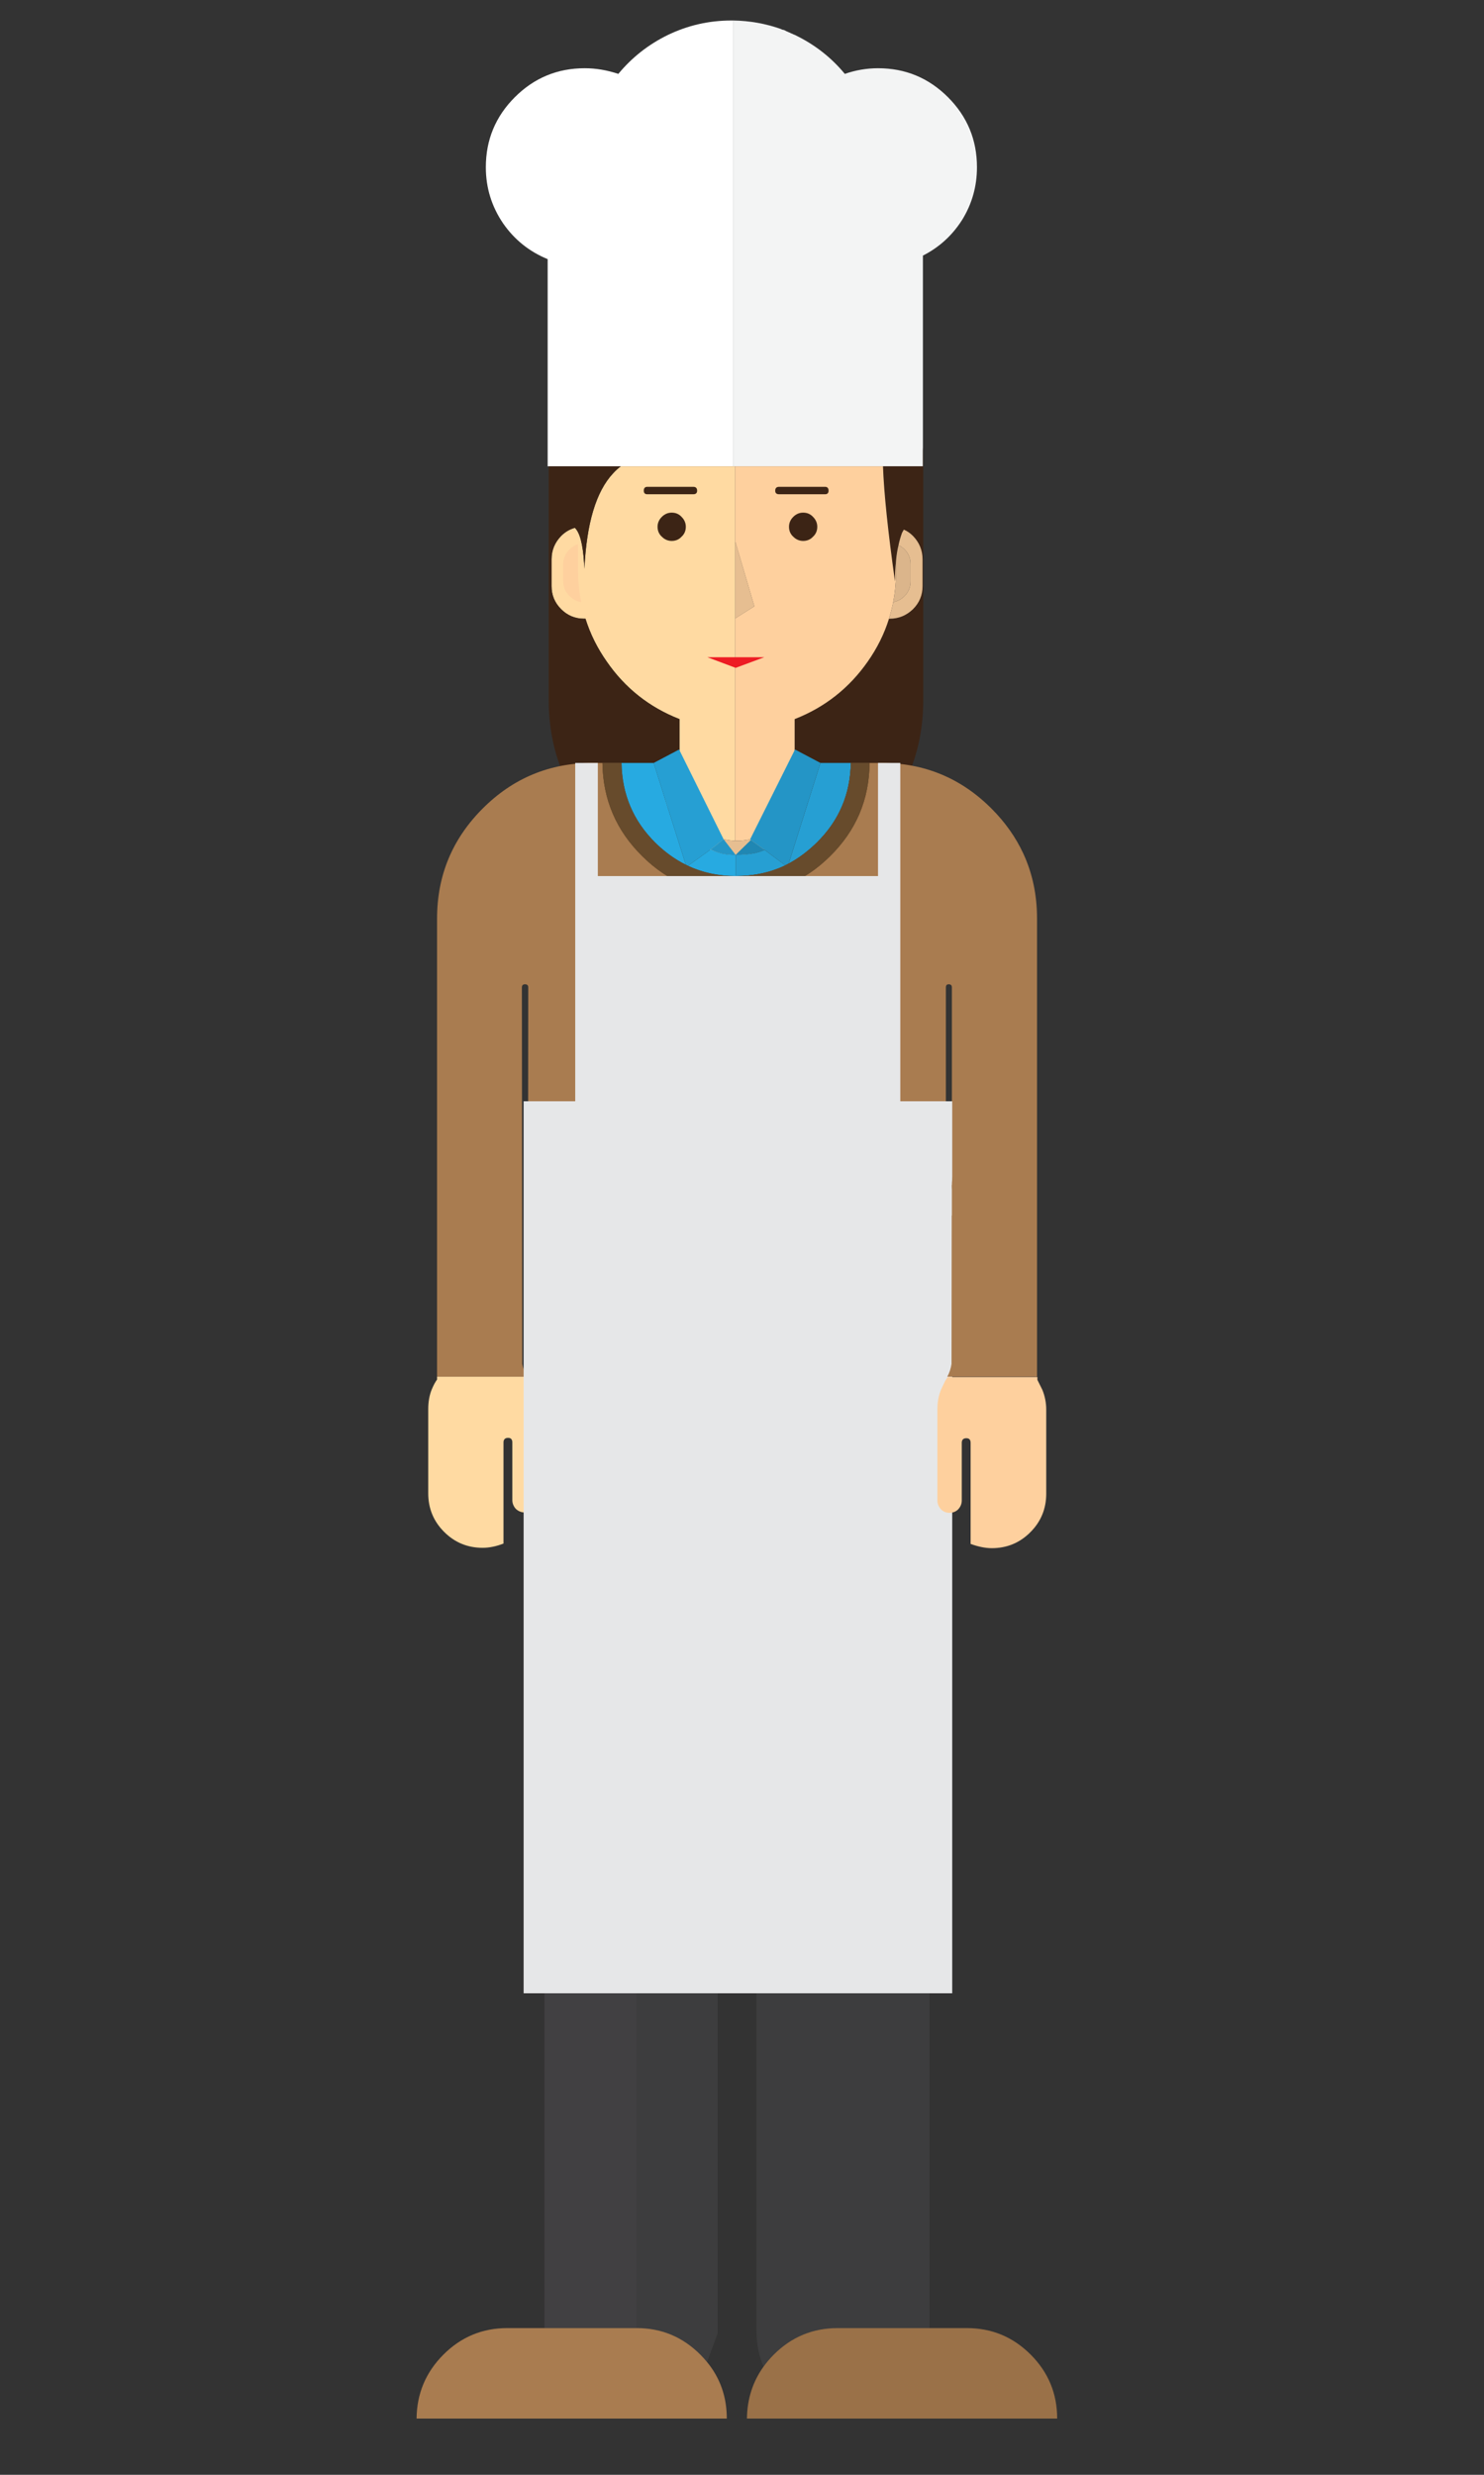 <?xml version="1.0" encoding="utf-8"?><svg xmlns:xlink="http://www.w3.org/1999/xlink" id="bartender" image-rendering="auto" baseProfile="basic" version="1.1" x="0px" y="0px" width="210" height="350" xmlns="http://www.w3.org/2000/svg"><rect width="100%" height="100%" fill="#333333" stroke="none"/><g id="idle" overflow="visible"><path fill="#F3F4F4" d="M136.15,31.1Q138.25,27.7 138.25,23.65 138.25,17.85 134.15,13.75 130.05,9.65 124.25,9.65 121.85,9.65 119.55,10.45 116.7,7 112.6,5 112.55,4.95 112.5,4.95 112.35,4.9 112.25,4.85 112.1,4.75 111.9,4.7 111.8,4.6 111.7,4.6 111.45,4.5 111.25,4.4 111.1,4.3 110.95,4.25 110.8,4.2 110.7,4.2 110.6,4.15 110.5,4.1 107.25,2.95 103.75,2.9L103.75,65.95 104.05,65.95 124.95,65.95 130.6,65.95 130.6,63.25 130.6,36.15Q134.05,34.4 136.15,31.1"/><path fill="#FFF" d="M103.75,2.9Q103.65,2.9 103.5,2.9 98.75,2.9 94.5,4.95 90.4,6.95 87.5,10.45 85.1,9.65 82.75,9.65 76.95,9.65 72.85,13.75 68.75,17.85 68.75,23.65 68.75,28 71.2,31.6 73.6,35.05 77.5,36.65L77.5,65.95 77.65,65.95 87.85,65.95 103.75,65.95 103.75,2.9"/><path fill="#FFDAA2" d="M104.05,65.95L103.75,65.95 87.85,65.95Q87.3,66.35 86.75,66.95 83.15,70.8 82.7,80.45 82.7,80 82.65,79.6 82.4,75.65 81.35,74.65 80.25,74.95 79.4,75.8 78.05,77.2 78.05,79.1L78.05,82.9Q78.05,84.8 79.4,86.15 80.75,87.5 82.65,87.5 82.75,87.5 82.85,87.5 83.85,90.7 85.85,93.55 89.75,99.2 96.15,101.7L96.15,107.95 96.15,110.7Q96.15,114.1 98.55,116.5 100.8,118.8 104.05,118.9L104.05,87.45 104.05,76.6 104.05,65.95"/><path fill="#3C2415" d="M98.1,68.85L91.6,68.85Q91.1,68.85 91.1,69.4 91.1,69.9 91.6,69.9L98.1,69.9Q98.65,69.9 98.65,69.4 98.65,68.85 98.1,68.85"/><path fill="#FED09E" d="M81.8,80.7L81.8,76.95Q81.15,77.15 80.6,77.7 79.7,78.55 79.7,79.75L79.7,82.2Q79.7,83.45 80.6,84.3 81.3,85 82.25,85.15 81.8,83 81.8,80.7"/><path fill="#3C2415" d="M86.75,66.95Q87.3,66.35 87.85,65.95L77.65,65.95 77.65,99Q77.65,110 85.4,117.75 93.15,125.5 104.15,125.5 115.15,125.5 122.9,117.75 130.65,110 130.65,99L130.65,65Q130.65,64.1 130.6,63.25L130.6,65.95 124.95,65.95Q125.15,71.6 126.65,82.25 126.65,80.65 126.8,79.25 126.9,78.1 127.15,77.1 127.35,76.15 127.65,75.35L127.9,74.9Q128.6,75.2 129.2,75.8 130.55,77.2 130.55,79.1L130.55,82.9Q130.55,84.8 129.2,86.15 127.8,87.5 125.9,87.5 125.85,87.5 125.8,87.5 124.8,90.7 122.8,93.55 118.85,99.2 112.45,101.7L112.45,107.95 114.55,107.95 114.55,110.55Q114.55,114.85 111.55,117.85 108.5,120.9 104.25,120.9 100,120.9 96.95,117.85 93.9,114.85 93.9,110.55L93.9,107.95 96.15,107.95 96.15,101.7Q89.75,99.2 85.85,93.55 83.85,90.7 82.85,87.5 82.75,87.5 82.65,87.5 80.75,87.5 79.4,86.15 78.05,84.8 78.05,82.9L78.05,79.1Q78.05,77.2 79.4,75.8 80.25,74.95 81.35,74.65 82.4,75.65 82.65,79.6 82.7,80 82.7,80.45 83.15,70.8 86.75,66.95"/><path fill="#E6BE91" d="M104.05,87.45L106.75,85.75 104.05,76.6 104.05,87.45"/><path fill="#FED09E" d="M106.75,85.75L104.05,87.45 104.05,118.9 104.3,118.9Q107.7,118.9 110.05,116.5 112.45,114.1 112.45,110.7L112.45,107.95 112.45,101.7Q118.85,99.2 122.8,93.55 124.8,90.7 125.8,87.5 126.15,86.35 126.4,85.15 126.75,83.25 126.8,81.3 126.8,81 126.8,80.7L126.8,79.25Q126.65,80.65 126.65,82.25 125.15,71.6 124.95,65.95L104.05,65.95 104.05,76.6 106.75,85.75"/><path fill="#3C2415" d="M116.75,69.9Q117.25,69.9 117.25,69.4 117.25,68.85 116.75,68.85L110.25,68.85Q109.7,68.85 109.7,69.4 109.7,69.9 110.25,69.9L116.75,69.9"/><path fill="#DBB58B" d="M127.15,77.1Q126.9,78.1 126.8,79.25L126.8,80.7Q126.8,81 126.8,81.3 126.75,83.25 126.4,85.15 127.3,85 128,84.3 128.85,83.45 128.85,82.2L128.85,79.75Q128.85,78.55 128,77.7 127.6,77.3 127.15,77.1"/><path fill="#E6BE91" d="M129.2,75.8Q128.6,75.2 127.9,74.9L127.65,75.35Q127.35,76.15 127.15,77.1 127.6,77.3 128,77.7 128.85,78.55 128.85,79.75L128.85,82.2Q128.85,83.45 128,84.3 127.3,85 126.4,85.15 126.15,86.35 125.8,87.5 125.85,87.5 125.9,87.5 127.8,87.5 129.2,86.15 130.55,84.8 130.55,82.9L130.55,79.1Q130.55,77.2 129.2,75.8"/><path fill="#E6BE91" d="M112.45,107.95L112.45,110.7Q112.45,114.1 110.05,116.5 107.7,118.9 104.3,118.9L104.05,118.9Q100.8,118.8 98.55,116.5 96.15,114.1 96.15,110.7L96.15,107.95 93.9,107.95 93.9,110.55Q93.9,114.85 96.95,117.85 100,120.9 104.25,120.9 108.5,120.9 111.55,117.85 114.55,114.85 114.55,110.55L114.55,107.95 112.45,107.95"/><path fill="#3D3D3E" d="M131.55,196.7L104.1,196.7 104.1,212.75Q98.3,212.75 94.2,216.85 90.1,220.95 90.1,226.75L90.1,329.25Q95.35,329.25 99.1,333 99.6,333.5 100.05,334.05L101.55,330Q101.55,329.85 101.55,329.7L101.55,221.95Q101.55,220.8 102.35,219.95 103.15,219.15 104.3,219.15 105.45,219.15 106.25,219.95 107.05,220.8 107.05,221.95L107.05,329.7Q107.05,332.4 108.05,334.7 108.7,333.8 109.5,333 113.25,329.25 118.55,329.25L131.55,329.25 131.55,196.7"/><path fill="#414042" d="M104.1,196.7L77.05,196.7 77.05,329.25 90.1,329.25 90.1,226.75Q90.1,220.95 94.2,216.85 98.3,212.75 104.1,212.75L104.1,196.7"/><path fill="#A97C50" d="M62.75,333Q59,336.75 58.95,342.05L102.85,342.05Q102.85,337.45 100.05,334.05 99.6,333.5 99.1,333 95.35,329.25 90.1,329.25L77.05,329.25 71.8,329.25Q66.5,329.25 62.75,333"/><path fill="#9A7148" d="M145.85,333Q142.1,329.25 136.8,329.25L131.55,329.25 118.55,329.25Q113.25,329.25 109.5,333 108.7,333.8 108.05,334.7 105.75,337.9 105.7,342.05L149.6,342.05Q149.6,336.75 145.85,333"/><g id="eye" transform="matrix(1 0 0 1 93 72.45)"><g style="display:none;"><path fill="#3C2415" d="M4.251,1.701Q4.251,1.151 3.901,1.151L-0.299,1.151Q-0.649,1.151 -0.649,1.701 -0.649,2.201 -0.299,2.201L3.901,2.201Q4.251,2.201 4.251,1.701"/><path fill="#3C2415" d="M23.351,1.701Q23.351,1.151 23.001,1.151L18.801,1.151Q18.451,1.151 18.451,1.701 18.451,2.201 18.801,2.201L23.001,2.201Q23.351,2.201 23.351,1.701"/><animate attributeName="display" repeatCount="indefinite" dur="0.792s" keyTimes="0;0.684;1" values="none;inline;inline"/></g><g><path fill="#3C2415" d="M2.051,0.051Q1.251,0.051 0.651,0.651 0.051,1.251 0.051,2.051 0.051,2.901 0.651,3.451 1.251,4.051 2.051,4.051 2.901,4.051 3.451,3.451 4.051,2.901 4.051,2.051 4.051,1.251 3.451,0.651 2.901,0.051 2.051,0.051"/><path fill="#3C2415" d="M20.651,0.051Q19.851,0.051 19.251,0.651 18.651,1.251 18.651,2.051 18.651,2.901 19.251,3.451 19.851,4.051 20.651,4.051 21.501,4.051 22.051,3.451 22.651,2.901 22.651,2.051 22.651,1.251 22.051,0.651 21.501,0.051 20.651,0.051"/><animate attributeName="display" repeatCount="indefinite" dur="0.792s" keyTimes="0;0.684;1" values="inline;none;none"/></g></g><g id="mulut" transform="matrix(1 0 0 1 100.05 92.9)"><path fill="#ED1C24" d="M8.101,0.051L0.051,0.051 4.051,1.551 8.101,0.051"/></g><path fill="#269FD3" d="M120.4,107.9L116.1,107.9 111.6,122.15Q113.7,121 115.55,119.2 120.3,114.55 120.4,107.9"/><path fill="#2495C6" d="M116.1,107.9L112.5,106 106.15,118.7 106.25,118.8 108.2,120.2 111.15,122.4Q111.35,122.25 111.6,122.15L116.1,107.9"/><path fill="#2087B3" d="M106.25,118.8L104.1,120.9Q106.65,120.9 108.2,120.2L106.25,118.8"/><path fill="#2495C6" d="M104.1,120.9L102.4,118.7Q101.9,119.05 101.45,119.45L100.6,120.1 100.5,120.15 100.55,120.15Q102.05,120.9 104.1,120.9"/><path fill="#269FD3" d="M111.15,122.4L108.2,120.2Q106.65,120.9 104.1,120.9L104.1,123.9 104.15,123.9Q107.95,123.9 111.15,122.4"/><path fill="#269FD3" d="M101.45,119.45Q101.9,119.05 102.4,118.7L96.1,106 92.5,107.9 97.05,122.3Q97.2,122.4 97.35,122.45L100.55,120.15 100.5,120.15 100.6,120.1 101.45,119.45"/><path fill="#674B2C" d="M115.55,119.2Q113.7,121 111.6,122.15 111.35,122.25 111.15,122.4 107.95,123.9 104.15,123.9L104.1,123.9Q100.45,123.9 97.35,122.45 97.2,122.4 97.05,122.3 94.75,121.15 92.75,119.2 88.05,114.55 87.95,107.9L85.25,107.9Q85.35,115.65 90.9,121.1 96.4,126.55 104.1,126.55L104.15,126.55Q111.95,126.55 117.45,121.1 123,115.65 123.05,107.9L120.4,107.9Q120.3,114.55 115.55,119.2"/><path fill="#27AAE1" d="M92.75,119.2Q94.75,121.15 97.05,122.3L92.5,107.9 87.95,107.9Q88.05,114.55 92.75,119.2"/><path fill="#27AAE1" d="M100.55,120.15L97.35,122.45Q100.45,123.9 104.1,123.9L104.1,120.9Q102.05,120.9 100.55,120.15"/><path fill="#A97C50" d="M68.3,114.35Q61.85,120.8 61.85,129.9L61.85,194.7 74.55,194.7Q74.1,193.9 73.9,192.9L73.85,139.65Q73.85,139.2 74.3,139.2 74.75,139.2 74.75,139.65L74.7,191.6Q74.7,194.7 76.95,196.95 79.15,199.15 82.3,199.15L126.3,199.15Q129.4,199.15 131.65,196.95 133.85,194.7 133.85,191.6L133.85,139.65Q133.85,139.2 134.25,139.2 134.7,139.2 134.7,139.65L134.7,167.55Q134.75,169.95 136.5,171.7 138.25,173.45 140.7,173.45 143.1,173.45 144.8,171.9 144.9,171.8 145,171.7 146.7,169.95 146.75,167.55L146.75,129.9Q146.75,124.9 144.8,120.7 143.2,117.25 140.3,114.35 133.85,107.9 124.75,107.9L123.05,107.9Q123,115.65 117.45,121.1 111.95,126.55 104.15,126.55 96.4,126.55 90.9,121.1 85.35,115.65 85.25,107.9L83.85,107.9Q74.75,107.9 68.3,114.35"/><path fill="#FFDAA2" d="M75.45,196.4L74.55,194.7 61.85,194.7 61.85,195.1Q61.45,195.65 61.1,196.5 60.6,197.7 60.6,199.3L60.6,211.2Q60.6,214.4 62.85,216.65 65.1,218.9 68.3,218.9 69.7,218.9 71.25,218.3L71.25,204Q71.25,203.35 71.9,203.35 72.5,203.35 72.5,204L72.5,212.15Q72.5,212.85 73,213.4 73.55,213.9 74.25,213.9 74.95,213.9 75.5,213.4 76,212.85 76,212.15L76,199.3Q76,197.8 75.45,196.4"/><path fill="#674B2C" d="M120.4,107.9Q120.3,114.55 115.55,119.2 110.8,123.9 104.15,123.9 97.5,123.9 92.75,119.2 88.05,114.55 87.95,107.9L85.25,107.9Q85.35,115.65 90.9,121.1 96.4,126.55 104.15,126.55 111.95,126.55 117.45,121.1 123,115.65 123.05,107.9L120.4,107.9"/><path fill="#E6E7E8" d="M127.4,107.9L124.25,107.9 124.25,123.9 84.6,123.9 84.6,107.9 81.4,107.9 81.4,155.75 74.1,155.75 74.1,281.9 134.75,281.9 134.75,155.75 127.4,155.75 127.4,107.9"/><g id="tanganKanan" transform="matrix(1 0 0 1 132.6 163.2)"><path fill="#A97C50" d="M2.1,4.4L2.1,8.7 2.075,8.7 2.05,29.7Q1.9,30.7 1.45,31.5L14.15,31.5 14.15,4.4 2.1,4.4"/><path fill="#FED09E" d="M0.601,33.251Q0.051,34.501 0.051,36.151L0.051,49.001Q0.051,49.701 0.551,50.251 1.051,50.751 1.751,50.751 2.501,50.751 3.001,50.251 3.501,49.701 3.501,49.001L3.501,40.851Q3.501,40.201 4.151,40.201 4.751,40.201 4.751,40.851L4.751,55.151Q6.401,55.751 7.751,55.751 10.951,55.751 13.201,53.501 15.451,51.251 15.451,48.051L15.451,36.151Q15.451,34.701 14.901,33.351L14.201,31.951 14.201,31.551 1.501,31.551 1.151,32.101 0.601,33.251"/><path fill="#A97C50" d="M12.4,8.7Q14.15,6.9 14.15,4.4 14.15,1.95 12.4,0.2 10.65,-1.6 8.1,-1.6 5.65,-1.6 3.9,0.2 2.1,1.95 2.1,4.4 2.1,6.9 3.9,8.7 5.65,10.45 8.1,10.45 10.65,10.45 12.4,8.7"/></g></g></svg>